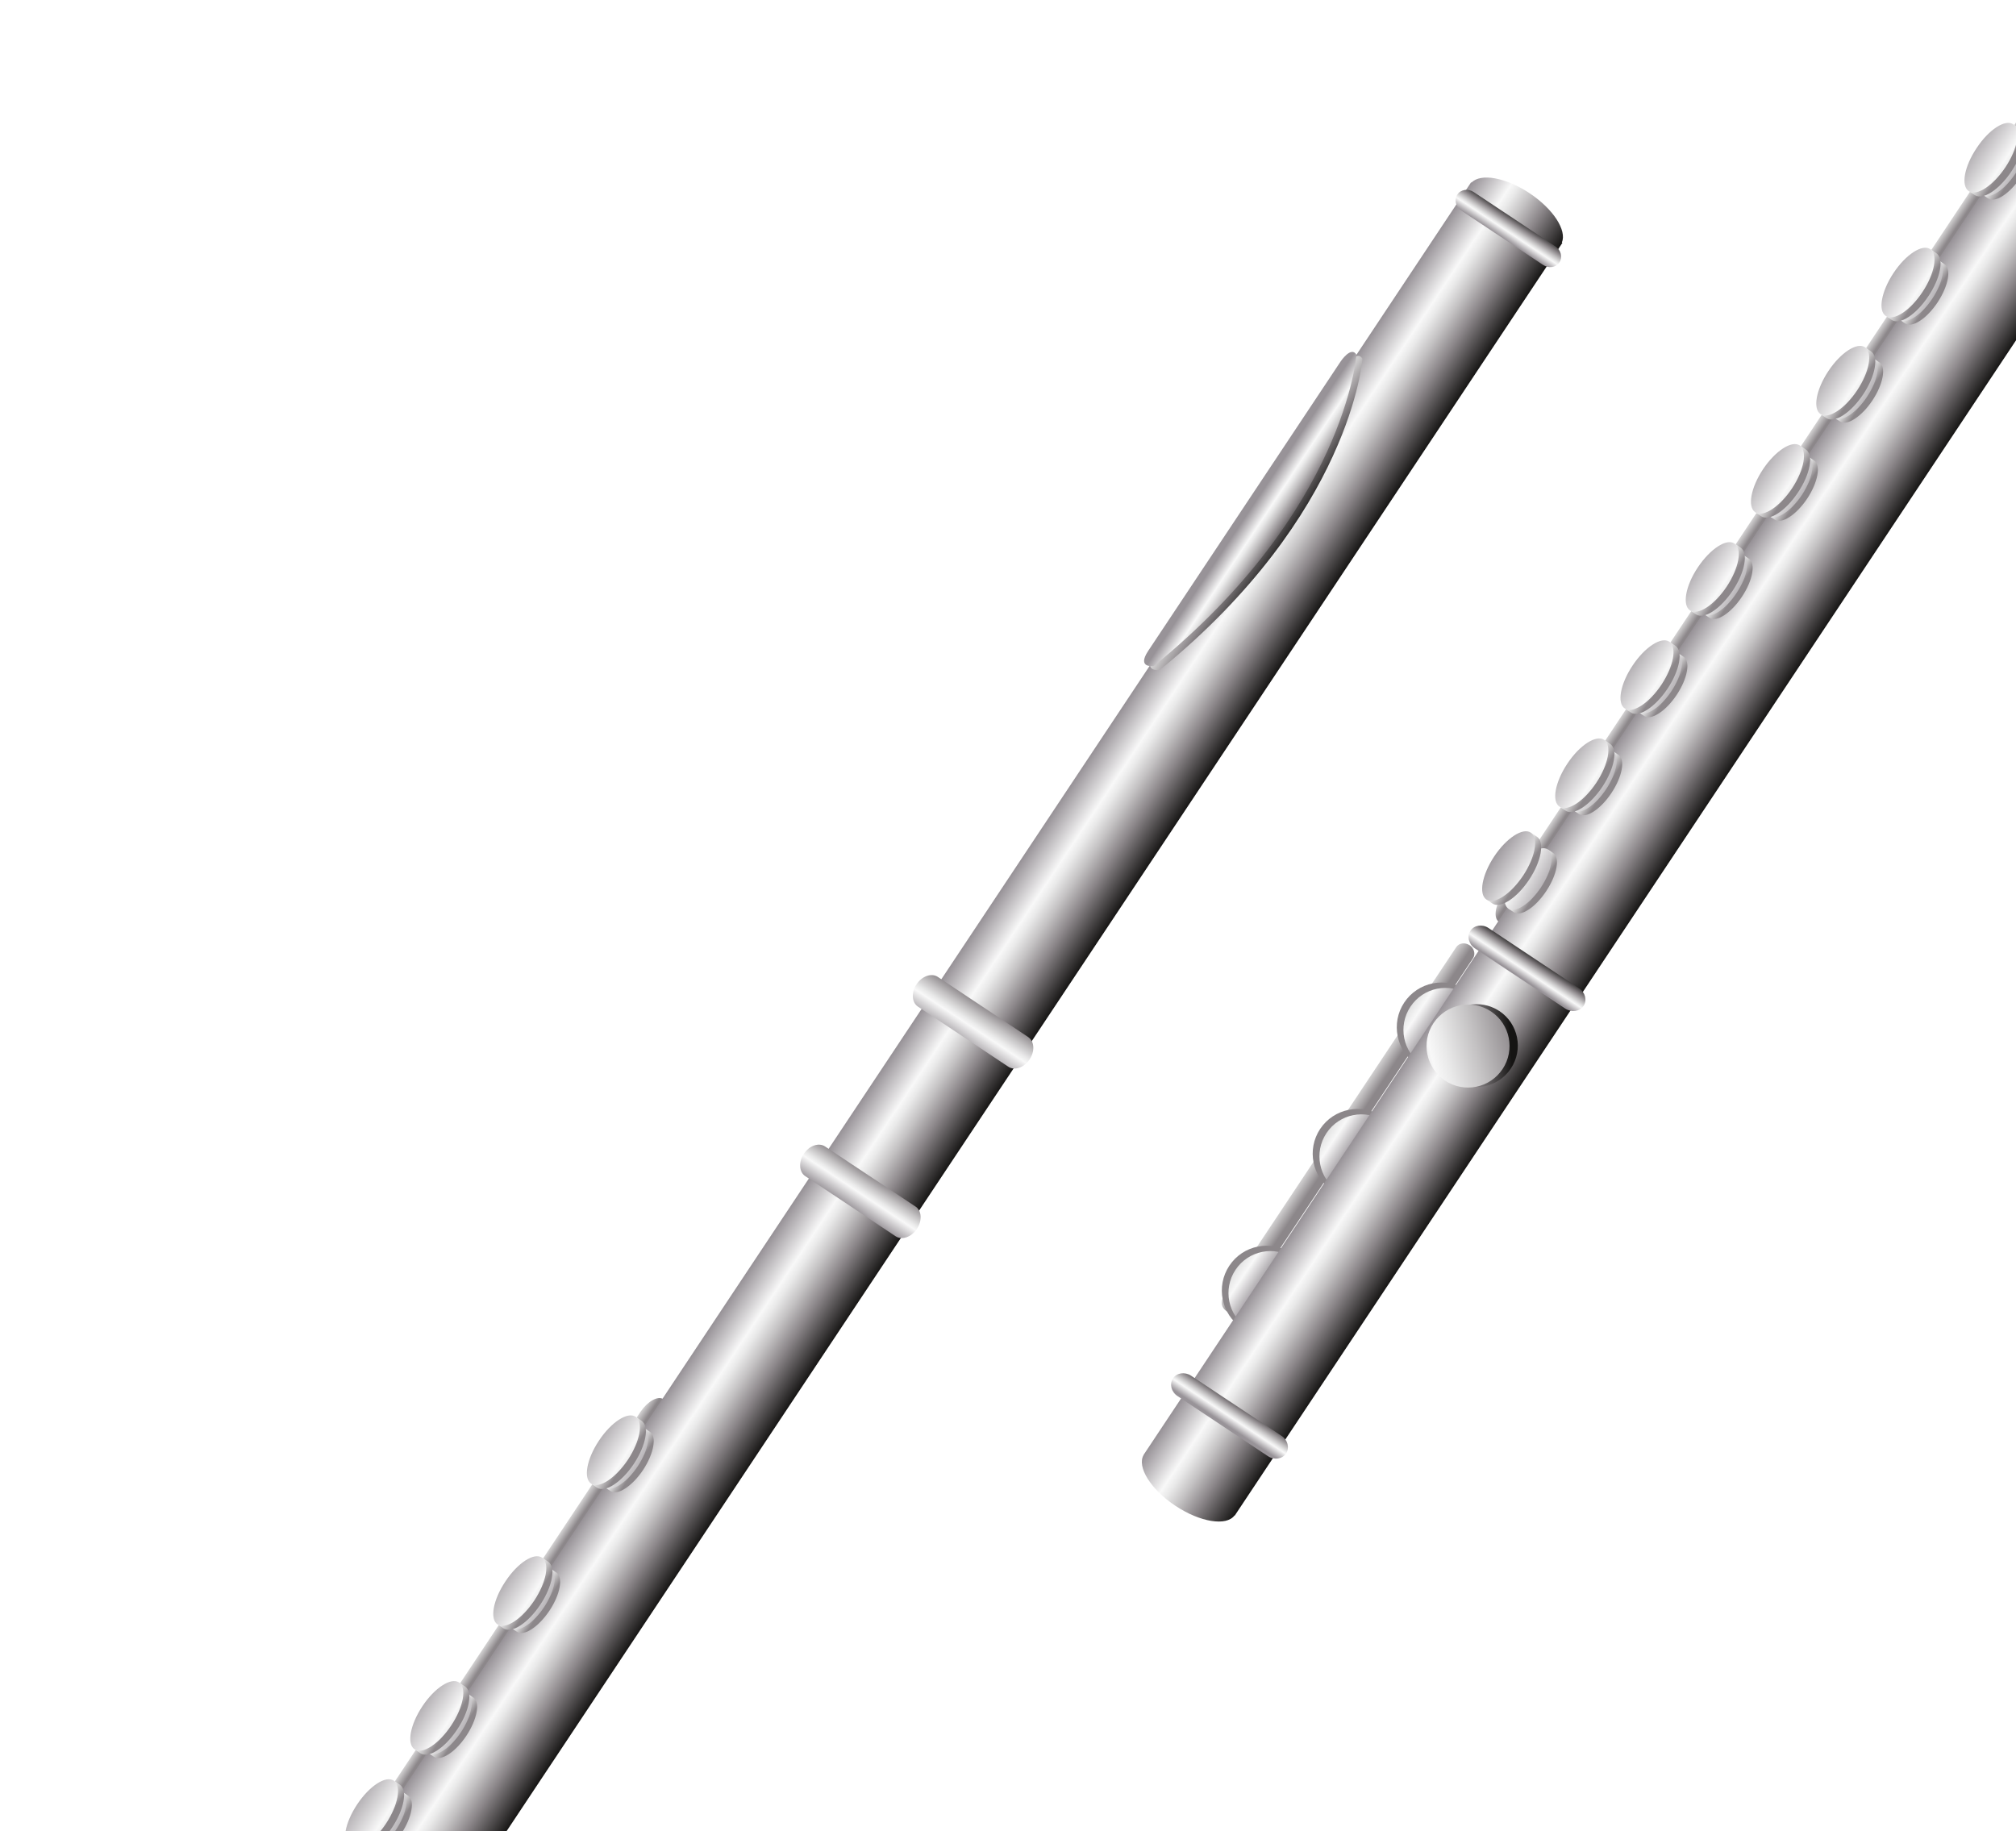 <?xml version="1.0" encoding="UTF-8"?>
<svg xmlns="http://www.w3.org/2000/svg" xmlns:xlink="http://www.w3.org/1999/xlink" viewBox="0 0 657.6 597.49">
  <defs>
    <style>
      .cls-1 {
        fill: url(#linear-gradient-38);
      }

      .cls-1, .cls-2, .cls-3, .cls-4, .cls-5, .cls-6, .cls-7, .cls-8, .cls-9, .cls-10, .cls-11, .cls-12, .cls-13, .cls-14, .cls-15, .cls-16, .cls-17, .cls-18, .cls-19, .cls-20, .cls-21, .cls-22, .cls-23, .cls-24, .cls-25, .cls-26, .cls-27, .cls-28, .cls-29, .cls-30, .cls-31, .cls-32, .cls-33, .cls-34, .cls-35, .cls-36, .cls-37, .cls-38, .cls-39, .cls-40, .cls-41, .cls-42, .cls-43, .cls-44, .cls-45, .cls-46, .cls-47, .cls-48, .cls-49, .cls-50, .cls-51, .cls-52, .cls-53, .cls-54, .cls-55, .cls-56, .cls-57, .cls-58, .cls-59, .cls-60, .cls-61, .cls-62, .cls-63, .cls-64, .cls-65, .cls-66, .cls-67, .cls-68, .cls-69, .cls-70, .cls-71, .cls-72, .cls-73 {
        stroke-width: 0px;
      }

      .cls-2 {
        fill: url(#linear-gradient-12);
      }

      .cls-3 {
        fill: url(#linear-gradient-17);
      }

      .cls-4 {
        fill: url(#linear-gradient-19);
      }

      .cls-5 {
        fill: url(#linear-gradient-33);
      }

      .cls-6 {
        fill: url(#linear-gradient);
      }

      .cls-7 {
        fill: url(#linear-gradient-62);
      }

      .cls-8 {
        fill: url(#linear-gradient-67);
      }

      .cls-9 {
        fill: url(#linear-gradient-57);
      }

      .cls-10 {
        fill: url(#linear-gradient-21);
      }

      .cls-11 {
        fill: url(#linear-gradient-6);
      }

      .cls-74 {
        mask: url(#mask-2);
      }

      .cls-75 {
        isolation: isolate;
      }

      .cls-12 {
        fill: url(#linear-gradient-42);
      }

      .cls-13 {
        fill: url(#linear-gradient-15);
      }

      .cls-14 {
        fill: url(#linear-gradient-11);
      }

      .cls-76 {
        mask: url(#mask-3);
      }

      .cls-15 {
        fill: url(#linear-gradient-5);
      }

      .cls-16 {
        fill: none;
      }

      .cls-17 {
        fill: url(#linear-gradient-31);
      }

      .cls-18 {
        fill: url(#linear-gradient-71);
      }

      .cls-19 {
        fill: url(#linear-gradient-58);
      }

      .cls-20 {
        fill: url(#linear-gradient-63);
      }

      .cls-21 {
        fill: url(#linear-gradient-34);
      }

      .cls-22 {
        fill: url(#linear-gradient-41);
      }

      .cls-23 {
        fill: url(#linear-gradient-40);
      }

      .cls-24 {
        fill: url(#linear-gradient-66);
      }

      .cls-25 {
        fill: url(#linear-gradient-13);
      }

      .cls-26 {
        fill: url(#linear-gradient-23);
      }

      .cls-27 {
        fill: url(#linear-gradient-25);
      }

      .cls-28 {
        fill: url(#linear-gradient-43);
      }

      .cls-29 {
        fill: url(#linear-gradient-16);
      }

      .cls-30 {
        fill: url(#linear-gradient-22);
      }

      .cls-31 {
        fill: url(#linear-gradient-54);
      }

      .cls-32 {
        fill: url(#linear-gradient-55);
      }

      .cls-33 {
        fill: url(#linear-gradient-50);
      }

      .cls-34 {
        fill: url(#linear-gradient-32);
      }

      .cls-35 {
        fill: url(#linear-gradient-60);
      }

      .cls-36 {
        fill: url(#linear-gradient-59);
      }

      .cls-37 {
        fill: url(#linear-gradient-20);
      }

      .cls-38 {
        fill: url(#linear-gradient-14);
      }

      .cls-39 {
        fill: url(#linear-gradient-2);
      }

      .cls-40 {
        fill: url(#linear-gradient-52);
      }

      .cls-41 {
        fill: url(#linear-gradient-45);
      }

      .cls-42 {
        fill: url(#linear-gradient-7);
      }

      .cls-43 {
        fill: url(#linear-gradient-39);
      }

      .cls-44 {
        fill: url(#linear-gradient-69);
      }

      .cls-77 {
        clip-path: url(#clippath);
      }

      .cls-45 {
        fill: url(#linear-gradient-9);
      }

      .cls-46 {
        fill: url(#linear-gradient-27);
      }

      .cls-47 {
        fill: url(#linear-gradient-53);
      }

      .cls-48 {
        fill: url(#linear-gradient-65);
      }

      .cls-49 {
        fill: url(#linear-gradient-36);
      }

      .cls-50 {
        fill: url(#linear-gradient-48);
      }

      .cls-51 {
        fill: url(#linear-gradient-35);
      }

      .cls-51, .cls-69 {
        mix-blend-mode: multiply;
      }

      .cls-52 {
        fill: url(#linear-gradient-49);
      }

      .cls-53 {
        fill: url(#linear-gradient-8);
      }

      .cls-54 {
        fill: url(#linear-gradient-47);
      }

      .cls-55 {
        fill: url(#linear-gradient-24);
      }

      .cls-56 {
        fill: url(#linear-gradient-26);
      }

      .cls-57 {
        fill: url(#linear-gradient-61);
      }

      .cls-58 {
        fill: url(#linear-gradient-18);
      }

      .cls-78 {
        mix-blend-mode: overlay;
      }

      .cls-59 {
        fill: url(#linear-gradient-51);
      }

      .cls-60 {
        fill: url(#linear-gradient-30);
      }

      .cls-79 {
        filter: url(#luminosity-noclip);
      }

      .cls-80 {
        mask: url(#mask-1);
      }

      .cls-81 {
        mask: url(#mask);
      }

      .cls-61 {
        fill: url(#linear-gradient-44);
      }

      .cls-62 {
        fill: url(#linear-gradient-68);
      }

      .cls-63 {
        fill: url(#linear-gradient-72);
      }

      .cls-64 {
        fill: url(#linear-gradient-29);
      }

      .cls-65 {
        fill: url(#linear-gradient-46);
      }

      .cls-66 {
        fill: url(#linear-gradient-64);
      }

      .cls-67 {
        fill: url(#linear-gradient-28);
      }

      .cls-68 {
        fill: url(#linear-gradient-56);
      }

      .cls-69 {
        fill: url(#linear-gradient-3);
      }

      .cls-70 {
        fill: url(#linear-gradient-10);
      }

      .cls-71 {
        fill: url(#linear-gradient-70);
      }

      .cls-72 {
        fill: url(#linear-gradient-4);
      }

      .cls-73 {
        fill: url(#linear-gradient-37);
      }

      .cls-82 {
        filter: url(#luminosity-noclip-3);
      }
    </style>
    <clipPath id="clippath">
      <rect class="cls-16" y="0" width="657.6" height="597.49" rx="20.47" ry="20.47"/>
    </clipPath>
    <linearGradient id="linear-gradient" x1="8145.29" y1="4318.26" x2="8145.29" y2="4326.47" gradientTransform="translate(-7999.31 5001.25) rotate(-56.39)" gradientUnits="userSpaceOnUse">
      <stop offset="0" stop-color="#989398"/>
      <stop offset=".31" stop-color="#f8f8f8"/>
      <stop offset=".41" stop-color="#e9e9e9"/>
      <stop offset=".61" stop-color="#c4c2c3"/>
      <stop offset=".88" stop-color="#8c878a"/>
    </linearGradient>
    <linearGradient id="linear-gradient-2" x1="8278.78" y1="4326.45" x2="8278.78" y2="4362.19" gradientTransform="translate(-7999.31 5001.25) rotate(-56.39)" gradientUnits="userSpaceOnUse">
      <stop offset="0" stop-color="#989398"/>
      <stop offset=".31" stop-color="#f8f8f8"/>
      <stop offset=".38" stop-color="#e9e9e9"/>
      <stop offset=".51" stop-color="#c4c2c3"/>
      <stop offset=".68" stop-color="#8c878a"/>
      <stop offset="1" stop-color="#151413"/>
    </linearGradient>
    <filter id="luminosity-noclip" x="-101.44" y="65.47" width="597.21" height="886.33" color-interpolation-filters="sRGB" filterUnits="userSpaceOnUse">
      <feFlood flood-color="#fff" result="bg"/>
      <feBlend in="SourceGraphic" in2="bg"/>
    </filter>
    <filter id="luminosity-noclip-2" x="-101.44" y="-14615.79" width="597.21" height="32766" color-interpolation-filters="sRGB" filterUnits="userSpaceOnUse">
      <feFlood flood-color="#fff" result="bg"/>
      <feBlend in="SourceGraphic" in2="bg"/>
    </filter>
    <mask id="mask-1" x="-101.44" y="-14615.79" width="597.21" height="32766" maskUnits="userSpaceOnUse"/>
    <linearGradient id="linear-gradient-3" x1="8278.49" y1="4331.09" x2="8278.49" y2="4347.79" gradientTransform="translate(-7999.31 5001.25) rotate(-56.39)" gradientUnits="userSpaceOnUse">
      <stop offset="0" stop-color="#fff"/>
      <stop offset=".07" stop-color="#f8f8f8"/>
      <stop offset=".17" stop-color="#e6e6e6"/>
      <stop offset=".28" stop-color="#c7c7c7"/>
      <stop offset=".41" stop-color="#9d9d9d"/>
      <stop offset=".55" stop-color="#676767"/>
      <stop offset=".69" stop-color="#262626"/>
      <stop offset=".77" stop-color="#000"/>
    </linearGradient>
    <mask id="mask" x="-101.44" y="65.47" width="597.21" height="886.33" maskUnits="userSpaceOnUse">
      <g class="cls-79">
        <g class="cls-80">
          <path class="cls-69" d="m490.19,67.73c-4.72-3.13-10.36-2.96-13.07.27l-.08-.06L-100.51,936.88l.04.03c-2.35,3.76-.3,9.35,4.63,12.62,4.9,3.29,10.88,2.97,13.4-.61l.05.05L495.13,79.97l-.09-.06c1.94-3.74-.12-9.01-4.86-12.19Z"/>
        </g>
      </g>
    </mask>
    <linearGradient id="linear-gradient-4" x1="8278.49" y1="4331.09" x2="8278.49" y2="4347.79" gradientTransform="translate(-7999.31 5001.25) rotate(-56.39)" gradientUnits="userSpaceOnUse">
      <stop offset="0" stop-color="#fff"/>
      <stop offset=".77" stop-color="#fff"/>
    </linearGradient>
    <linearGradient id="linear-gradient-5" x1="8482.83" y1="4342.77" x2="8504.35" y2="4342.77" xlink:href="#linear-gradient-2"/>
    <linearGradient id="linear-gradient-6" x1="8799.73" y1="4344.92" x2="8808.3" y2="4344.92" xlink:href="#linear-gradient-2"/>
    <linearGradient id="linear-gradient-7" x1="8418.37" y1="4342.77" x2="8437.04" y2="4342.77" xlink:href="#linear-gradient-2"/>
    <linearGradient id="linear-gradient-8" x1="8167.15" y1="4319.11" x2="8167.15" y2="4333.25" gradientTransform="translate(-7999.31 5001.25) rotate(-56.39)" gradientUnits="userSpaceOnUse">
      <stop offset=".15" stop-color="#989398"/>
      <stop offset=".52" stop-color="#f8f8f8"/>
      <stop offset=".59" stop-color="#e9e9e9"/>
      <stop offset=".71" stop-color="#c4c2c3"/>
      <stop offset=".88" stop-color="#8c878a"/>
    </linearGradient>
    <linearGradient id="linear-gradient-9" x1="8168.32" y1="4340.97" x2="8165.55" y2="4307.85" xlink:href="#linear-gradient-8"/>
    <linearGradient id="linear-gradient-10" x1="8167.13" y1="4313.66" x2="8167.13" y2="4329.55" xlink:href="#linear-gradient-8"/>
    <linearGradient id="linear-gradient-11" x1="8167.13" y1="4306.67" x2="8167.13" y2="4344.54" xlink:href="#linear-gradient-8"/>
    <linearGradient id="linear-gradient-12" x1="8205.57" y1="4319.14" x2="8205.57" y2="4333.24" xlink:href="#linear-gradient-8"/>
    <linearGradient id="linear-gradient-13" x1="8206.75" y1="4340.98" x2="8203.98" y2="4307.86" xlink:href="#linear-gradient-8"/>
    <linearGradient id="linear-gradient-14" x1="8205.59" y1="4313.64" x2="8205.59" y2="4329.53" xlink:href="#linear-gradient-8"/>
    <linearGradient id="linear-gradient-15" x1="8205.59" y1="4306.67" x2="8205.59" y2="4344.53" xlink:href="#linear-gradient-8"/>
    <linearGradient id="linear-gradient-16" x1="8254.52" y1="4319.14" x2="8254.52" y2="4333.24" xlink:href="#linear-gradient-8"/>
    <linearGradient id="linear-gradient-17" x1="8255.69" y1="4340.97" x2="8252.93" y2="4307.87" xlink:href="#linear-gradient-8"/>
    <linearGradient id="linear-gradient-18" x1="8254.5" y1="4313.64" x2="8254.5" y2="4329.55" xlink:href="#linear-gradient-8"/>
    <linearGradient id="linear-gradient-19" x1="8254.5" y1="4306.7" x2="8254.5" y2="4344.52" xlink:href="#linear-gradient-8"/>
    <linearGradient id="linear-gradient-20" x1="8309.65" y1="4319.11" x2="8309.65" y2="4333.25" xlink:href="#linear-gradient-8"/>
    <linearGradient id="linear-gradient-21" x1="8310.82" y1="4340.98" x2="8308.06" y2="4307.89" xlink:href="#linear-gradient-8"/>
    <linearGradient id="linear-gradient-22" x1="8309.64" y1="4313.63" x2="8309.64" y2="4329.55" xlink:href="#linear-gradient-8"/>
    <linearGradient id="linear-gradient-23" x1="8309.66" y1="4306.64" x2="8309.66" y2="4344.58" xlink:href="#linear-gradient-8"/>
    <linearGradient id="linear-gradient-24" x1="8680.49" y1="4313.63" x2="8680.49" y2="4342" xlink:href="#linear-gradient-2"/>
    <linearGradient id="linear-gradient-25" x1="8680.48" y1="4325.3" x2="8680.48" y2="4341.69" xlink:href="#linear-gradient-2"/>
    <linearGradient id="linear-gradient-26" x1="8800.38" y1="4459.1" x2="8800.38" y2="4467.31" xlink:href="#linear-gradient"/>
    <linearGradient id="linear-gradient-27" x1="8529.82" y1="4453.28" x2="8529.82" y2="4466.19" xlink:href="#linear-gradient"/>
    <linearGradient id="linear-gradient-28" x1="8574.09" y1="4501.12" x2="8574.09" y2="4462.63" xlink:href="#linear-gradient-8"/>
    <linearGradient id="linear-gradient-29" x1="8574.1" y1="4469.05" x2="8574.1" y2="4445.95" xlink:href="#linear-gradient"/>
    <linearGradient id="linear-gradient-30" x1="8524.57" y1="4501.11" x2="8524.57" y2="4462.62" xlink:href="#linear-gradient-8"/>
    <linearGradient id="linear-gradient-31" x1="8524.58" y1="4469.05" x2="8524.58" y2="4445.95" xlink:href="#linear-gradient"/>
    <linearGradient id="linear-gradient-32" x1="8470.99" y1="4501.09" x2="8470.99" y2="4462.63" xlink:href="#linear-gradient-8"/>
    <linearGradient id="linear-gradient-33" x1="8470.98" y1="4469.03" x2="8470.98" y2="4445.93" xlink:href="#linear-gradient"/>
    <linearGradient id="linear-gradient-34" x1="8933.87" y1="4467.29" x2="8933.87" y2="4503.03" xlink:href="#linear-gradient-2"/>
    <filter id="luminosity-noclip-3" x="378.46" y="-402.16" width="597.21" height="886.33" color-interpolation-filters="sRGB" filterUnits="userSpaceOnUse">
      <feFlood flood-color="#fff" result="bg"/>
      <feBlend in="SourceGraphic" in2="bg"/>
    </filter>
    <filter id="luminosity-noclip-4" x="378.46" y="-14615.79" width="597.21" height="32766" color-interpolation-filters="sRGB" filterUnits="userSpaceOnUse">
      <feFlood flood-color="#fff" result="bg"/>
      <feBlend in="SourceGraphic" in2="bg"/>
    </filter>
    <mask id="mask-3" x="378.46" y="-14615.79" width="597.21" height="32766" maskUnits="userSpaceOnUse"/>
    <linearGradient id="linear-gradient-35" x1="8933.58" y1="4471.93" x2="8933.58" y2="4488.63" xlink:href="#linear-gradient-3"/>
    <mask id="mask-2" x="378.46" y="-402.16" width="597.21" height="886.33" maskUnits="userSpaceOnUse">
      <g class="cls-82">
        <g class="cls-76">
          <path class="cls-51" d="m970.09-399.9c-4.72-3.13-10.36-2.96-13.07.27l-.08-.06L379.39,469.25l.04.03c-2.35,3.76-.3,9.35,4.63,12.62,4.9,3.29,10.88,2.97,13.4-.61l.05.05L975.03-387.66l-.09-.06c1.94-3.74-.12-9.01-4.86-12.19Z"/>
        </g>
      </g>
    </mask>
    <linearGradient id="linear-gradient-36" x1="8933.58" y1="4471.93" x2="8933.58" y2="4488.63" xlink:href="#linear-gradient-4"/>
    <linearGradient id="linear-gradient-37" x1="8427.31" y1="4483.59" x2="8436.64" y2="4483.59" xlink:href="#linear-gradient-2"/>
    <linearGradient id="linear-gradient-38" x1="8602.03" y1="4483.59" x2="8610.74" y2="4483.59" xlink:href="#linear-gradient-2"/>
    <linearGradient id="linear-gradient-39" x1="8630.01" y1="4459.98" x2="8630.01" y2="4474.07" xlink:href="#linear-gradient-8"/>
    <linearGradient id="linear-gradient-40" x1="8631.18" y1="4481.82" x2="8628.42" y2="4448.73" xlink:href="#linear-gradient-8"/>
    <linearGradient id="linear-gradient-41" x1="8630.01" y1="4451.38" x2="8630.01" y2="4467.27" xlink:href="#linear-gradient-8"/>
    <linearGradient id="linear-gradient-42" x1="8630.01" y1="4447.48" x2="8630.01" y2="4485.4" xlink:href="#linear-gradient-8"/>
    <linearGradient id="linear-gradient-43" x1="8668.47" y1="4459.98" x2="8668.47" y2="4474.07" xlink:href="#linear-gradient-8"/>
    <linearGradient id="linear-gradient-44" x1="8669.64" y1="4481.8" x2="8666.87" y2="4448.7" xlink:href="#linear-gradient-8"/>
    <linearGradient id="linear-gradient-45" x1="8668.46" y1="4454.47" x2="8668.46" y2="4470.38" xlink:href="#linear-gradient-8"/>
    <linearGradient id="linear-gradient-46" x1="8668.46" y1="4447.49" x2="8668.46" y2="4485.41" xlink:href="#linear-gradient-8"/>
    <linearGradient id="linear-gradient-47" x1="8706.89" y1="4459.98" x2="8706.89" y2="4474.07" xlink:href="#linear-gradient-8"/>
    <linearGradient id="linear-gradient-48" x1="8708.07" y1="4481.83" x2="8705.3" y2="4448.68" xlink:href="#linear-gradient-8"/>
    <linearGradient id="linear-gradient-49" x1="8706.9" y1="4454.45" x2="8706.9" y2="4470.38" xlink:href="#linear-gradient-8"/>
    <linearGradient id="linear-gradient-50" x1="8706.9" y1="4447.5" x2="8706.9" y2="4485.38" xlink:href="#linear-gradient-8"/>
    <linearGradient id="linear-gradient-51" x1="8745.34" y1="4459.95" x2="8745.34" y2="4474.07" xlink:href="#linear-gradient-8"/>
    <linearGradient id="linear-gradient-52" x1="8746.5" y1="4481.78" x2="8743.74" y2="4448.73" xlink:href="#linear-gradient-8"/>
    <linearGradient id="linear-gradient-53" x1="8745.34" y1="4454.44" x2="8745.34" y2="4470.38" xlink:href="#linear-gradient-8"/>
    <linearGradient id="linear-gradient-54" x1="8745.32" y1="4447.48" x2="8745.32" y2="4485.42" xlink:href="#linear-gradient-8"/>
    <linearGradient id="linear-gradient-55" x1="8783.78" y1="4459.97" x2="8783.78" y2="4474.09" xlink:href="#linear-gradient-8"/>
    <linearGradient id="linear-gradient-56" x1="8784.96" y1="4481.84" x2="8782.19" y2="4448.68" xlink:href="#linear-gradient-8"/>
    <linearGradient id="linear-gradient-57" x1="8783.78" y1="4454.48" x2="8783.78" y2="4470.37" xlink:href="#linear-gradient-8"/>
    <linearGradient id="linear-gradient-58" x1="8783.78" y1="4447.46" x2="8783.78" y2="4485.44" xlink:href="#linear-gradient-8"/>
    <linearGradient id="linear-gradient-59" x1="8822.23" y1="4459.95" x2="8822.23" y2="4474.09" xlink:href="#linear-gradient-8"/>
    <linearGradient id="linear-gradient-60" x1="8823.41" y1="4481.81" x2="8820.64" y2="4448.69" xlink:href="#linear-gradient-8"/>
    <linearGradient id="linear-gradient-61" x1="8822.22" y1="4454.5" x2="8822.22" y2="4470.39" xlink:href="#linear-gradient-8"/>
    <linearGradient id="linear-gradient-62" x1="8822.22" y1="4447.5" x2="8822.22" y2="4485.38" xlink:href="#linear-gradient-8"/>
    <linearGradient id="linear-gradient-63" x1="8860.66" y1="4459.98" x2="8860.66" y2="4474.07" xlink:href="#linear-gradient-8"/>
    <linearGradient id="linear-gradient-64" x1="8861.84" y1="4481.82" x2="8859.07" y2="4448.7" xlink:href="#linear-gradient-8"/>
    <linearGradient id="linear-gradient-65" x1="8860.68" y1="4454.48" x2="8860.68" y2="4470.37" xlink:href="#linear-gradient-8"/>
    <linearGradient id="linear-gradient-66" x1="8860.68" y1="4447.51" x2="8860.68" y2="4485.37" xlink:href="#linear-gradient-8"/>
    <linearGradient id="linear-gradient-67" x1="8909.61" y1="4459.98" x2="8909.61" y2="4474.08" xlink:href="#linear-gradient-8"/>
    <linearGradient id="linear-gradient-68" x1="8910.78" y1="4481.81" x2="8908.02" y2="4448.71" xlink:href="#linear-gradient-8"/>
    <linearGradient id="linear-gradient-69" x1="8909.59" y1="4454.47" x2="8909.59" y2="4470.39" xlink:href="#linear-gradient-8"/>
    <linearGradient id="linear-gradient-70" x1="8909.59" y1="4447.54" x2="8909.59" y2="4485.36" xlink:href="#linear-gradient-8"/>
    <linearGradient id="linear-gradient-71" x1="8558.41" y1="4461.37" x2="8582.17" y2="4492.68" xlink:href="#linear-gradient-2"/>
    <linearGradient id="linear-gradient-72" x1="8553.55" y1="4462.87" x2="8589.5" y2="4496.16" xlink:href="#linear-gradient"/>
  </defs>
  <g class="cls-75">
    <g id="Layer_2" data-name="Layer 2">
      <g id="Camada_1" data-name="Camada 1">
        <g class="cls-78">
          <g class="cls-77">
            <g>
              <path class="cls-6" d="m216.39,456.47c1.79,1.16,1.34,4.99-.98,8.5L16.5,764.21c-2.31,3.49-5.64,5.35-7.45,4.19h0c-1.79-1.19-1.35-5,1-8.51l198.85-299.26c2.36-3.46,5.69-5.36,7.48-4.15h0Z"/>
              <path class="cls-39" d="m498.93,63.04c-7.8-5.19-15.97-6.58-18.92-3.47l-.15-.1L-106.88,942.31h.04c-2.28,3.84,2.28,11.23,10.35,16.58,8.1,5.38,16.64,6.72,19.29,3.15l.07.05L509.63,79.24l-.17-.11c1.69-3.95-2.76-10.92-10.53-16.09Z"/>
              <g class="cls-81">
                <path class="cls-72" d="m490.19,67.73c-4.72-3.13-10.36-2.96-13.07.27l-.08-.06L-100.51,936.88l.04.03c-2.35,3.76-.3,9.35,4.63,12.62,4.9,3.29,10.88,2.97,13.4-.61l.05.05L495.13,79.97l-.09-.06c1.94-3.74-.12-9.01-4.86-12.19Z"/>
              </g>
              <path class="cls-15" d="m335.37,338.33c2.04,1.35,2.27,4.62.47,7.31h0c-1.77,2.67-4.87,3.73-6.9,2.4l-29.51-19.63c-2.03-1.33-2.24-4.6-.46-7.29h0c1.78-2.68,4.87-3.75,6.91-2.42l29.49,19.63Z"/>
              <path class="cls-11" d="m507.34,80.36c1.83,1.24,2.44,3.57,1.33,5.25h0c-1.16,1.69-3.52,2.04-5.34.81l-26.67-17.71c-1.82-1.2-2.4-3.56-1.29-5.24h0c1.11-1.67,3.5-2.03,5.34-.81l26.63,17.71Z"/>
              <path class="cls-42" d="m298.64,393.63c2.03,1.34,2.23,4.62.45,7.3h0c-1.78,2.68-4.88,3.75-6.92,2.42l-29.49-19.63c-2.04-1.33-2.25-4.61-.47-7.29h0c1.78-2.69,4.88-3.75,6.92-2.39l29.51,19.6Z"/>
              <g>
                <g>
                  <path class="cls-53" d="m130.76,585.58c-2.48.61-5.64,3.26-8.25,7.14-2.55,3.84-3.76,7.83-3.4,10.34l-.59.91,1.78,1.16c2.27,1.52,7.04-1.55,10.57-6.87s4.55-10.93,2.24-12.43l-1.75-1.18-.61.92Z"/>
                  <path class="cls-45" d="m131.37,584.66c2.28,1.53,1.27,7.1-2.26,12.42s-8.31,8.41-10.59,6.9c-2.31-1.53-1.29-7.1,2.23-12.44,3.55-5.33,8.3-8.42,10.62-6.89Z"/>
                </g>
                <g>
                  <path class="cls-70" d="m127.73,581.96c-2.74.68-6.34,3.68-9.25,8.07-2.91,4.36-4.3,8.86-3.82,11.65l-.71,1.06,1.95,1.31c2.63,1.74,8-1.78,11.96-7.76,4.02-6.03,5.16-12.3,2.55-14.05l-2-1.33-.69,1.05Z"/>
                  <path class="cls-14" d="m128.42,580.92c2.61,1.75,1.46,8.02-2.52,14.04s-9.37,9.5-11.94,7.79c-2.62-1.76-1.47-8.01,2.53-14.04,4-6.04,9.34-9.51,11.94-7.79Z"/>
                </g>
              </g>
              <g>
                <g>
                  <path class="cls-2" d="m152.03,553.58c-2.45.59-5.65,3.25-8.23,7.14-2.56,3.87-3.77,7.84-3.37,10.34l-.62.91,1.74,1.18c2.33,1.54,7.06-1.55,10.6-6.9,3.52-5.35,4.55-10.9,2.25-12.43l-1.75-1.16-.61.92Z"/>
                  <path class="cls-25" d="m152.64,552.66c2.3,1.5,1.28,7.08-2.25,12.43-3.53,5.32-8.31,8.41-10.59,6.88-2.3-1.54-1.32-7.08,2.24-12.41,3.55-5.35,8.3-8.44,10.6-6.89Z"/>
                </g>
                <g>
                  <path class="cls-38" d="m149.02,549.96c-2.78.67-6.38,3.68-9.29,8.06-2.89,4.36-4.25,8.85-3.82,11.62l-.7,1.05,2,1.35c2.61,1.71,7.94-1.76,11.92-7.79,4.03-6.02,5.17-12.32,2.57-14.04l-1.98-1.31-.7,1.06Z"/>
                  <path class="cls-13" d="m149.73,548.9c2.6,1.75,1.46,8.02-2.56,14.05-3.98,6.03-9.33,9.5-11.95,7.75-2.58-1.71-1.46-7.99,2.55-14.02,3.99-6.02,9.36-9.51,11.96-7.78Z"/>
                </g>
              </g>
              <g>
                <g>
                  <path class="cls-29" d="m179.11,512.8c-2.43.6-5.64,3.26-8.24,7.17-2.55,3.84-3.76,7.83-3.39,10.3l-.61.92,1.77,1.18c2.31,1.53,7.03-1.56,10.59-6.9,3.53-5.3,4.55-10.9,2.24-12.43l-1.75-1.16-.62.91Z"/>
                  <path class="cls-3" d="m179.74,511.89c2.27,1.54,1.27,7.12-2.27,12.45-3.54,5.3-8.25,8.41-10.58,6.86-2.29-1.5-1.29-7.09,2.26-12.42,3.54-5.34,8.28-8.43,10.6-6.89Z"/>
                </g>
                <g>
                  <path class="cls-58" d="m176.1,509.19c-2.76.67-6.36,3.67-9.26,8.06-2.91,4.39-4.25,8.85-3.83,11.67l-.7,1.06,1.98,1.31c2.62,1.73,7.97-1.76,11.95-7.77,4.02-6.03,5.16-12.31,2.55-14.04l-1.98-1.31-.7,1.02Z"/>
                  <path class="cls-4" d="m176.8,508.17c2.6,1.72,1.47,8-2.54,14.03-4.02,6.03-9.36,9.51-11.96,7.78-2.61-1.73-1.47-8.03,2.56-14.03,3.98-6.05,9.32-9.51,11.93-7.78Z"/>
                </g>
              </g>
              <g>
                <g>
                  <path class="cls-37" d="m209.64,466.9c-2.44.59-5.62,3.25-8.25,7.13-2.56,3.87-3.76,7.86-3.36,10.32l-.64.94,1.77,1.18c2.29,1.52,7.05-1.57,10.6-6.89,3.54-5.34,4.54-10.92,2.24-12.46l-1.75-1.14-.61.92Z"/>
                  <path class="cls-10" d="m210.25,465.98c2.28,1.53,1.29,7.09-2.25,12.43-3.55,5.32-8.31,8.41-10.61,6.88-2.26-1.54-1.28-7.09,2.27-12.41,3.56-5.37,8.29-8.44,10.59-6.9Z"/>
                </g>
                <g>
                  <path class="cls-30" d="m206.62,463.28c-2.76.68-6.38,3.68-9.28,8.05s-4.28,8.85-3.82,11.65l-.7,1.06,1.97,1.34c2.61,1.69,7.96-1.79,11.96-7.79,3.99-6.03,5.16-12.31,2.55-14.05l-1.98-1.31-.7,1.05Z"/>
                  <path class="cls-26" d="m207.32,462.23c2.6,1.72,1.48,8-2.53,14.05-4.02,6-9.37,9.49-11.96,7.76-2.6-1.72-1.47-8.01,2.54-14.03,4-6.04,9.35-9.52,11.96-7.79Z"/>
                </g>
              </g>
              <path class="cls-55" d="m378.31,218.58s-5.69.88-1.82-4.96c3.85-5.77,62.75-94.43,62.75-94.43,0,0,3.45-5.14,5.18-2.14,0,0-3.66,50.74-66.11,101.54Z"/>
              <path class="cls-27" d="m376.37,217.29s-5.7.87-1.84-4.94c3.89-5.83,62.78-94.43,62.78-94.43,0,0,3.43-5.17,5.15-2.18,0,0-3.64,50.75-66.09,101.55Z"/>
            </g>
            <g>
              <path class="cls-56" d="m696.28-11.15c1.79,1.16,1.34,4.99-.98,8.5l-198.9,299.23c-2.31,3.49-5.64,5.35-7.45,4.19h0c-1.79-1.19-1.35-5,1-8.51L688.8-7c2.36-3.46,5.69-5.36,7.48-4.15h0Z"/>
              <path class="cls-46" d="m479.36,308.37c1.51,1,2.01,2.91,1.13,4.25l-76.11,114.48c-.89,1.35-2.81,1.6-4.35.62h0c-1.5-1.02-1.97-2.92-1.1-4.26l76.08-114.46c.89-1.34,2.83-1.63,4.35-.62h0Z"/>
              <g>
                <path class="cls-67" d="m478.32,323.01c6.71,4.45,8.53,13.54,4.1,20.25-4.49,6.74-13.56,8.53-20.3,4.07-6.68-4.45-8.52-13.55-4.08-20.24,4.47-6.75,13.56-8.57,20.28-4.08Z"/>
                <path class="cls-64" d="m479.08,324.6c6.27,4.19,8,12.66,3.8,18.99-4.18,6.3-12.67,7.99-18.97,3.82-6.32-4.19-8.02-12.68-3.83-18.99,4.17-6.29,12.66-8,18.99-3.83Z"/>
              </g>
              <g>
                <path class="cls-60" d="m450.9,364.25c6.72,4.46,8.55,13.53,4.09,20.25-4.47,6.73-13.55,8.55-20.27,4.06-6.74-4.47-8.54-13.55-4.1-20.25,4.47-6.69,13.54-8.54,20.27-4.06Z"/>
                <path class="cls-17" d="m451.65,365.83c6.3,4.17,8.01,12.71,3.83,18.99-4.18,6.28-12.69,8-19,3.82-6.28-4.16-7.99-12.68-3.8-18.97,4.17-6.29,12.66-8,18.97-3.84Z"/>
              </g>
              <g>
                <path class="cls-34" d="m421.26,408.86c6.68,4.49,8.54,13.54,4.08,20.26-4.46,6.73-13.55,8.54-20.28,4.1-6.72-4.45-8.52-13.57-4.07-20.27,4.46-6.74,13.52-8.54,20.27-4.09Z"/>
                <path class="cls-5" d="m421.98,410.48c6.3,4.18,8.01,12.67,3.82,18.96-4.18,6.31-12.66,8-18.95,3.83-6.32-4.19-8.03-12.68-3.84-19,4.19-6.29,12.68-8.01,18.97-3.8Z"/>
              </g>
              <path class="cls-21" d="m978.82-404.59c-7.8-5.19-15.97-6.58-18.92-3.47l-.15-.1L373.01,474.68h.04c-2.28,3.84,2.28,11.23,10.35,16.58,8.1,5.38,16.64,6.72,19.29,3.15l.07.05L989.53-388.38l-.17-.11c1.69-3.95-2.76-10.92-10.53-16.09Z"/>
              <g class="cls-74">
                <path class="cls-49" d="m970.09-399.9c-4.72-3.13-10.36-2.96-13.07.27l-.08-.06L379.39,469.25l.04.03c-2.35,3.76-.3,9.35,4.63,12.62,4.9,3.29,10.88,2.97,13.4-.61l.05.05L975.03-387.66l-.09-.06c1.94-3.74-.12-9.01-4.86-12.19Z"/>
              </g>
              <path class="cls-73" d="m418.02,468.44c2.03,1.31,2.69,3.92,1.47,5.76h0c-1.22,1.84-3.87,2.23-5.89.88l-29.5-19.61c-2.05-1.34-2.7-3.94-1.48-5.78h0c1.21-1.83,3.88-2.2,5.9-.86l29.5,19.61Z"/>
              <path class="cls-1" d="m515.06,322.41c2.03,1.34,2.69,3.94,1.49,5.75h0c-1.23,1.86-3.88,2.24-5.95.9l-29.46-19.62c-2.04-1.35-2.72-3.94-1.5-5.78h0c1.22-1.84,3.88-2.24,5.91-.88l29.49,19.63Z"/>
              <g>
                <g>
                  <path class="cls-43" d="m504.24,278.08c-2.42.55-5.63,3.23-8.21,7.11-2.57,3.89-3.77,7.84-3.39,10.34l-.61.92,1.73,1.15c2.35,1.56,7.07-1.53,10.61-6.88,3.54-5.34,4.57-10.89,2.25-12.43l-1.73-1.15-.64.94Z"/>
                  <path class="cls-23" d="m504.88,277.13c2.28,1.51,1.29,7.09-2.26,12.42-3.57,5.35-8.28,8.4-10.6,6.89-2.31-1.53-1.29-7.09,2.28-12.45,3.53-5.33,8.25-8.41,10.58-6.87Z"/>
                </g>
                <g>
                  <path class="cls-22" d="m498.64,272.68c-2.75.71-6.34,3.7-9.25,8.07-2.91,4.39-4.29,8.86-3.83,11.66l-.7,1.06,1.97,1.31c2.6,1.72,7.97-1.76,11.95-7.77,4-6.02,5.14-12.28,2.56-14.03l-2-1.32-.7,1.02Z"/>
                  <path class="cls-12" d="m499.34,271.65c2.61,1.71,1.47,8.01-2.53,14.04-4.02,6.03-9.36,9.51-11.96,7.78-2.59-1.74-1.45-8.03,2.54-14.05,3.99-6.02,9.37-9.52,11.95-7.77Z"/>
                </g>
              </g>
              <g>
                <g>
                  <path class="cls-28" d="m525.54,246.06c-2.46.58-5.64,3.23-8.23,7.11-2.57,3.87-3.76,7.87-3.39,10.32l-.61.92,1.76,1.17c2.3,1.53,7.03-1.53,10.56-6.86,3.58-5.37,4.58-10.92,2.27-12.47l-1.76-1.17-.6.97Z"/>
                  <path class="cls-61" d="m526.14,245.08c2.3,1.54,1.27,7.12-2.25,12.43-3.57,5.36-8.3,8.42-10.59,6.9s-1.32-7.08,2.23-12.41c3.55-5.35,8.3-8.42,10.6-6.92Z"/>
                </g>
                <g>
                  <path class="cls-41" d="m522.52,242.45c-2.75.63-6.38,3.65-9.27,8.01-2.91,4.36-4.28,8.85-3.84,11.7l-.71,1.02,2,1.32c2.6,1.72,7.95-1.77,11.95-7.77,4.03-6.05,5.15-12.31,2.56-14.05l-1.96-1.32-.73,1.09Z"/>
                  <path class="cls-65" d="m523.24,241.35c2.59,1.71,1.45,8.04-2.55,14.04-4.01,6.03-9.36,9.52-11.99,7.78-2.61-1.73-1.46-8,2.56-14.03,4-6.04,9.36-9.48,11.98-7.79Z"/>
                </g>
              </g>
              <g>
                <g>
                  <path class="cls-54" d="m546.79,214.03c-2.44.61-5.63,3.24-8.21,7.13-2.59,3.88-3.8,7.86-3.37,10.34l-.64.93,1.75,1.16c2.3,1.53,7.05-1.56,10.6-6.89,3.55-5.33,4.55-10.9,2.26-12.42l-1.77-1.17-.62.94Z"/>
                  <path class="cls-50" d="m547.41,213.09c2.32,1.54,1.31,7.1-2.23,12.44-3.55,5.33-8.31,8.41-10.6,6.89s-1.3-7.12,2.24-12.43c3.56-5.37,8.28-8.43,10.59-6.9Z"/>
                </g>
                <g>
                  <path class="cls-52" d="m543.79,210.38c-2.76.68-6.35,3.7-9.29,8.07-2.89,4.36-4.27,8.87-3.8,11.65l-.7,1.05,1.98,1.31c2.59,1.74,7.93-1.74,11.95-7.77,4.02-6.03,5.16-12.34,2.54-14.03l-1.99-1.34-.7,1.05Z"/>
                  <path class="cls-33" d="m544.48,209.33c2.61,1.77,1.45,8.04-2.53,14.05s-9.37,9.5-11.95,7.77c-2.62-1.7-1.49-7.99,2.53-14.01,4-6.04,9.38-9.51,11.95-7.81Z"/>
                </g>
              </g>
              <g>
                <g>
                  <path class="cls-59" d="m568.1,181.99c-2.46.61-5.66,3.26-8.25,7.14-2.56,3.86-3.78,7.86-3.37,10.36l-.61.9,1.76,1.17c2.31,1.53,7.03-1.53,10.58-6.88,3.56-5.35,4.55-10.9,2.24-12.43l-1.76-1.14-.59.89Z"/>
                  <path class="cls-40" d="m568.69,181.1c2.34,1.51,1.3,7.05-2.27,12.41-3.53,5.35-8.26,8.4-10.56,6.88-2.31-1.53-1.31-7.1,2.24-12.43,3.55-5.33,8.28-8.41,10.58-6.86Z"/>
                </g>
                <g>
                  <path class="cls-47" d="m565.08,178.38c-2.77.69-6.39,3.69-9.29,8.04-2.89,4.4-4.27,8.88-3.82,11.68l-.71,1.04,2,1.32c2.6,1.72,7.94-1.78,11.96-7.8,4-6,5.14-12.28,2.54-14.03l-2.01-1.31-.67,1.04Z"/>
                  <path class="cls-31" d="m565.75,177.33c2.63,1.74,1.48,8.02-2.5,14.03-4.03,6.05-9.38,9.51-11.99,7.78-2.58-1.71-1.47-8.01,2.56-14.03,4.02-6.03,9.36-9.53,11.94-7.78Z"/>
                </g>
              </g>
              <g>
                <g>
                  <path class="cls-32" d="m589.36,149.96c-2.44.62-5.64,3.26-8.22,7.16s-3.79,7.84-3.4,10.34l-.61.9,1.75,1.16c2.33,1.54,7.06-1.53,10.61-6.85,3.54-5.35,4.54-10.92,2.24-12.45l-1.75-1.16-.62.89Z"/>
                  <path class="cls-68" d="m589.98,149.07c2.29,1.52,1.28,7.08-2.23,12.44-3.57,5.32-8.31,8.41-10.62,6.86-2.27-1.52-1.29-7.1,2.26-12.43,3.54-5.34,8.3-8.42,10.58-6.86Z"/>
                </g>
                <g>
                  <path class="cls-9" d="m586.36,146.36c-2.76.68-6.37,3.69-9.28,8.06-2.91,4.36-4.29,8.84-3.84,11.65l-.7,1.05,1.98,1.33c2.62,1.72,7.96-1.75,11.97-7.79,4.02-6.01,5.16-12.28,2.55-14.02l-1.99-1.32-.69,1.04Z"/>
                  <path class="cls-19" d="m587.05,145.32c2.57,1.74,1.47,8.01-2.51,14.02-4.02,6.03-9.39,9.52-12,7.78-2.6-1.75-1.45-8,2.55-14.04,4.01-5.99,9.36-9.48,11.96-7.76Z"/>
                </g>
              </g>
              <g>
                <g>
                  <path class="cls-36" d="m610.66,117.95c-2.48.61-5.64,3.26-8.25,7.14-2.55,3.84-3.76,7.83-3.4,10.34l-.59.91,1.78,1.16c2.27,1.52,7.04-1.55,10.57-6.87,3.55-5.35,4.55-10.93,2.24-12.43l-1.75-1.18-.61.92Z"/>
                  <path class="cls-35" d="m611.27,117.03c2.28,1.53,1.27,7.1-2.26,12.42-3.54,5.34-8.31,8.41-10.59,6.9-2.31-1.53-1.29-7.1,2.23-12.44,3.55-5.33,8.3-8.42,10.62-6.89Z"/>
                </g>
                <g>
                  <path class="cls-57" d="m607.62,114.34c-2.74.68-6.34,3.68-9.25,8.07-2.91,4.36-4.3,8.86-3.82,11.65l-.71,1.06,1.95,1.31c2.63,1.74,8-1.78,11.96-7.76,4.02-6.03,5.16-12.3,2.55-14.05l-2-1.33-.69,1.05Z"/>
                  <path class="cls-7" d="m608.32,113.29c2.61,1.75,1.46,8.02-2.52,14.04-4,6.04-9.37,9.5-11.94,7.79-2.62-1.76-1.47-8.01,2.53-14.04,4-6.04,9.34-9.51,11.94-7.79Z"/>
                </g>
              </g>
              <g>
                <g>
                  <path class="cls-20" d="m631.92,85.95c-2.45.59-5.65,3.25-8.23,7.14s-3.77,7.84-3.37,10.34l-.62.91,1.74,1.18c2.33,1.54,7.06-1.55,10.6-6.9,3.52-5.35,4.55-10.9,2.25-12.43l-1.75-1.16-.61.92Z"/>
                  <path class="cls-66" d="m632.54,85.03c2.3,1.5,1.28,7.08-2.25,12.43-3.53,5.32-8.31,8.41-10.59,6.88-2.3-1.54-1.32-7.08,2.24-12.41,3.55-5.35,8.3-8.44,10.6-6.89Z"/>
                </g>
                <g>
                  <path class="cls-48" d="m628.92,82.33c-2.78.67-6.38,3.68-9.29,8.06-2.89,4.36-4.25,8.85-3.82,11.62l-.7,1.05,2,1.35c2.61,1.71,7.94-1.76,11.92-7.79,4.03-6.02,5.17-12.32,2.57-14.04l-1.98-1.31-.7,1.06Z"/>
                  <path class="cls-24" d="m629.62,81.27c2.6,1.75,1.46,8.02-2.56,14.05-3.98,6.03-9.33,9.5-11.95,7.75-2.58-1.71-1.46-7.99,2.55-14.02,3.99-6.02,9.36-9.51,11.96-7.78Z"/>
                </g>
              </g>
              <g>
                <g>
                  <path class="cls-8" d="m659.01,45.17c-2.43.6-5.64,3.26-8.24,7.17-2.55,3.84-3.76,7.83-3.39,10.3l-.61.92,1.77,1.18c2.31,1.53,7.03-1.56,10.59-6.9,3.53-5.3,4.55-10.9,2.24-12.43l-1.75-1.16-.62.91Z"/>
                  <path class="cls-62" d="m659.63,44.26c2.27,1.54,1.27,7.12-2.27,12.45-3.54,5.3-8.25,8.41-10.58,6.86-2.29-1.5-1.29-7.09,2.26-12.42,3.54-5.34,8.28-8.43,10.6-6.89Z"/>
                </g>
                <g>
                  <path class="cls-44" d="m655.99,41.56c-2.76.67-6.36,3.67-9.26,8.06-2.91,4.39-4.25,8.85-3.83,11.67l-.7,1.06,1.98,1.31c2.62,1.73,7.97-1.76,11.95-7.77,4.02-6.03,5.16-12.31,2.55-14.04l-1.98-1.31-.7,1.02Z"/>
                  <path class="cls-71" d="m656.69,40.54c2.6,1.72,1.47,8-2.54,14.03-4.02,6.03-9.36,9.51-11.96,7.78-2.61-1.73-1.47-8.03,2.56-14.03,3.98-6.05,9.32-9.51,11.93-7.78Z"/>
                </g>
              </g>
              <path class="cls-18" d="m489.06,329.84c6.21,4.13,7.93,12.53,3.77,18.77-4.17,6.23-12.54,7.9-18.76,3.78-6.22-4.12-7.91-12.55-3.78-18.73,4.13-6.23,12.51-7.92,18.76-3.82Z"/>
              <path class="cls-63" d="m486.36,329.99c6.23,4.13,7.9,12.54,3.78,18.76-4.15,6.26-12.54,7.94-18.75,3.8-6.24-4.15-7.95-12.53-3.8-18.75,4.13-6.23,12.56-7.93,18.77-3.81Z"/>
            </g>
          </g>
        </g>
      </g>
    </g>
  </g>
</svg>